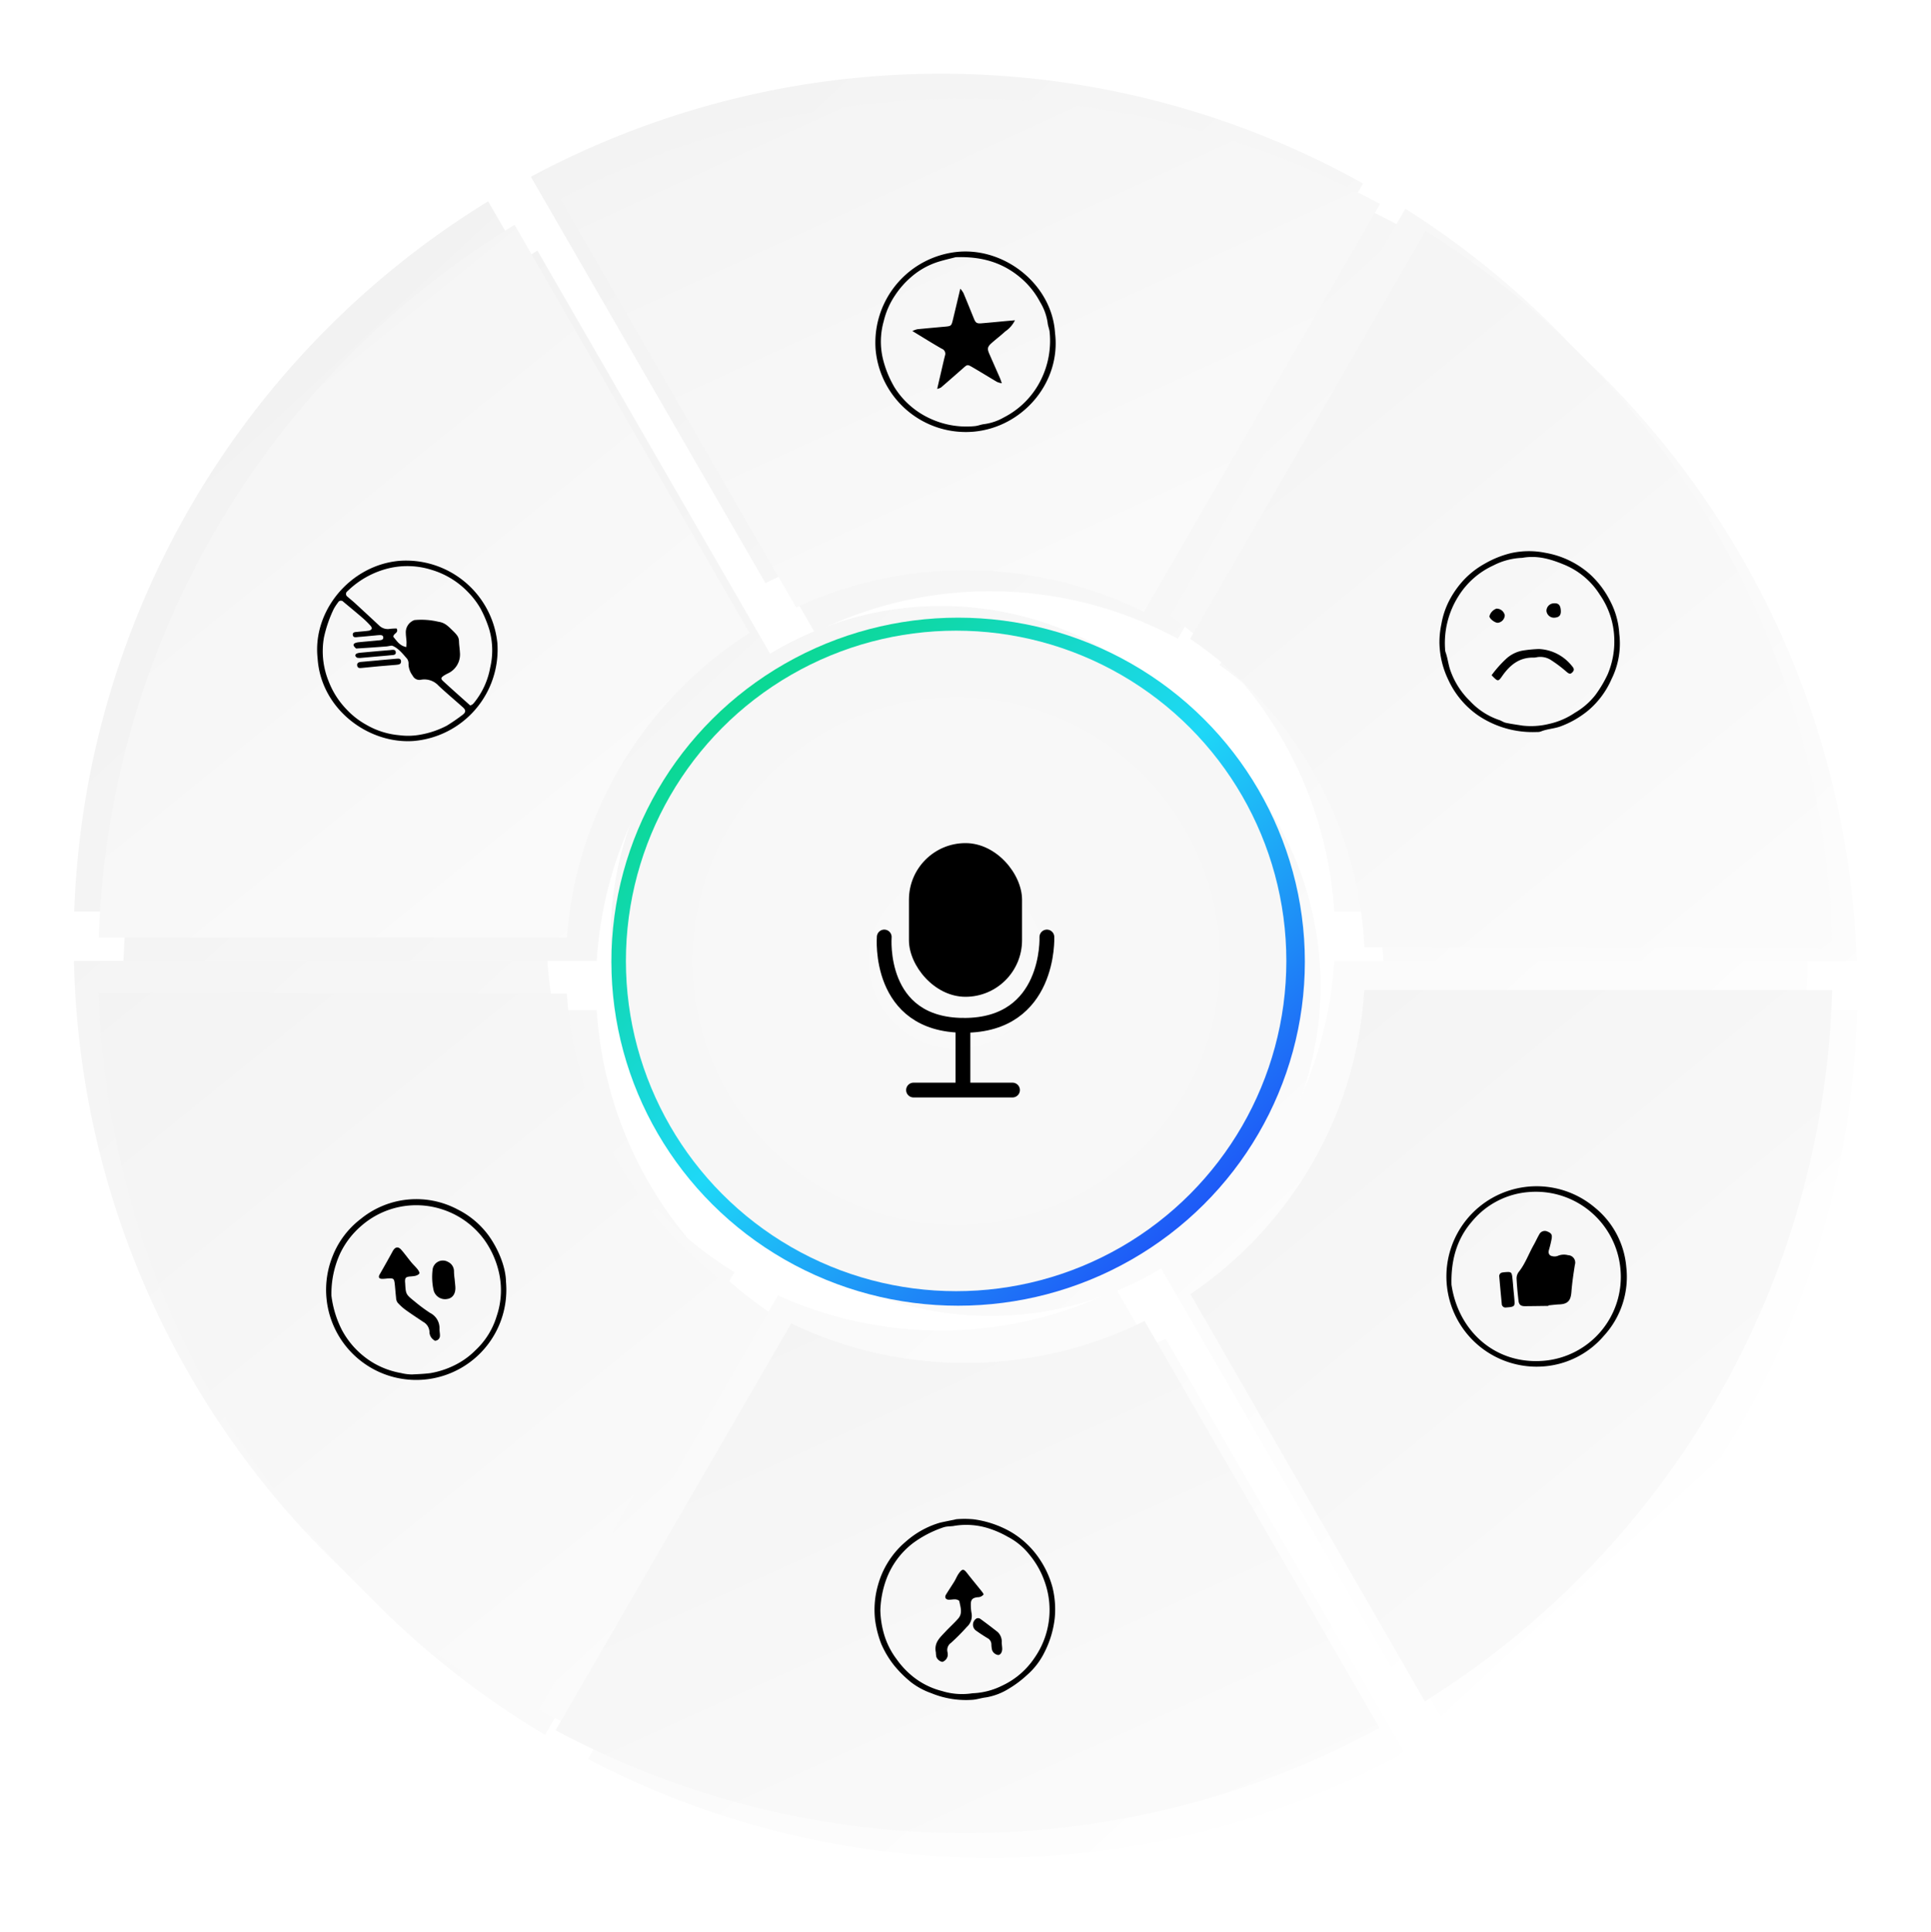<svg xmlns="http://www.w3.org/2000/svg" xmlns:xlink="http://www.w3.org/1999/xlink" width="391.911" height="392" viewBox="0 0 391.911 392">
  <defs>
    <linearGradient id="linear-gradient" x1="0.871" y1="0.866" x2="0.165" y2="0.104" gradientUnits="objectBoundingBox">
      <stop offset="0" stop-color="#fff"/>
      <stop offset="1" stop-color="#f2f2f2"/>
    </linearGradient>
    <filter id="Subtraction_10" x="10" y="10" width="381.911" height="382" filterUnits="userSpaceOnUse">
      <feOffset dx="5" dy="5" input="SourceAlpha"/>
      <feGaussianBlur stdDeviation="5" result="blur"/>
      <feFlood flood-color="#dedede"/>
      <feComposite operator="in" in2="blur"/>
      <feComposite in="SourceGraphic"/>
    </filter>
    <filter id="Subtraction_12" x="0" y="0" width="381.911" height="382" filterUnits="userSpaceOnUse">
      <feOffset dx="-5" dy="-5" input="SourceAlpha"/>
      <feGaussianBlur stdDeviation="5" result="blur-2"/>
      <feFlood flood-color="#fff"/>
      <feComposite operator="in" in2="blur-2"/>
      <feComposite in="SourceGraphic"/>
    </filter>
    <linearGradient id="linear-gradient-3" x1="0.174" y1="0.126" x2="0.863" y2="0.876" gradientUnits="objectBoundingBox">
      <stop offset="0" stop-color="#1e5bf7"/>
      <stop offset="0.1" stop-color="#1e74f7"/>
      <stop offset="0.2" stop-color="#1e8df7"/>
      <stop offset="0.3" stop-color="#1ea6f7"/>
      <stop offset="0.4" stop-color="#1ebff7"/>
      <stop offset="0.5" stop-color="#1ed8f7"/>
      <stop offset="0.6" stop-color="#1ad8e2"/>
      <stop offset="0.7" stop-color="#16d8cd"/>
      <stop offset="0.8" stop-color="#12d8b8"/>
      <stop offset="0.9" stop-color="#0ed8a3"/>
      <stop offset="1" stop-color="#0ad88e"/>
    </linearGradient>
    <radialGradient id="radial-gradient" cx="0.5" cy="0.5" r="0.804" gradientTransform="translate(0.029 -0.027) rotate(3.203)" gradientUnits="objectBoundingBox">
      <stop offset="0" stop-color="#f9f9f9"/>
      <stop offset="1" stop-color="#f6f6f6"/>
    </radialGradient>
    <linearGradient id="linear-gradient-4" x1="-0.819" y1="-0.067" x2="0.673" y2="1.962" gradientUnits="objectBoundingBox">
      <stop offset="0" stop-color="#f0f0f0"/>
      <stop offset="1" stop-color="#fff"/>
    </linearGradient>
    <filter id="Path_295" x="57.995" y="108.16" width="48.727" height="48.773" filterUnits="userSpaceOnUse">
      <feOffset dy="2" input="SourceAlpha"/>
      <feGaussianBlur stdDeviation="1.5" result="blur-3"/>
      <feFlood flood-opacity="0.161"/>
      <feComposite operator="in" in2="blur-3"/>
      <feComposite in="SourceGraphic"/>
    </filter>
    <filter id="Path_296" x="286.072" y="107.05" width="48.686" height="48.886" filterUnits="userSpaceOnUse">
      <feOffset dy="2" input="SourceAlpha"/>
      <feGaussianBlur stdDeviation="1.5" result="blur-4"/>
      <feFlood flood-opacity="0.161"/>
      <feComposite operator="in" in2="blur-4"/>
      <feComposite in="SourceGraphic"/>
    </filter>
    <filter id="Path_304" x="297.774" y="127.835" width="26.168" height="16.061" filterUnits="userSpaceOnUse">
      <feOffset dy="2" input="SourceAlpha"/>
      <feGaussianBlur stdDeviation="1.5" result="blur-5"/>
      <feFlood flood-opacity="0.161"/>
      <feComposite operator="in" in2="blur-5"/>
      <feComposite in="SourceGraphic"/>
    </filter>
    <filter id="Path_305" x="309.242" y="119.088" width="12.156" height="12.16" filterUnits="userSpaceOnUse">
      <feOffset dy="2" input="SourceAlpha"/>
      <feGaussianBlur stdDeviation="1.5" result="blur-6"/>
      <feFlood flood-opacity="0.161"/>
      <feComposite operator="in" in2="blur-6"/>
      <feComposite in="SourceGraphic"/>
    </filter>
    <filter id="Path_306" x="297.645" y="120.099" width="12.369" height="12.149" filterUnits="userSpaceOnUse">
      <feOffset dy="2" input="SourceAlpha"/>
      <feGaussianBlur stdDeviation="1.5" result="blur-7"/>
      <feFlood flood-opacity="0.161"/>
      <feComposite operator="in" in2="blur-7"/>
      <feComposite in="SourceGraphic"/>
    </filter>
    <filter id="Path_297" x="170.566" y="303.287" width="48.789" height="48.9" filterUnits="userSpaceOnUse">
      <feOffset dy="2" input="SourceAlpha"/>
      <feGaussianBlur stdDeviation="1.5" result="blur-8"/>
      <feFlood flood-opacity="0.161"/>
      <feComposite operator="in" in2="blur-8"/>
      <feComposite in="SourceGraphic"/>
    </filter>
    <filter id="Path_307" x="183.098" y="314.856" width="21.301" height="28.122" filterUnits="userSpaceOnUse">
      <feOffset dy="2" input="SourceAlpha"/>
      <feGaussianBlur stdDeviation="1.5" result="blur-9"/>
      <feFlood flood-opacity="0.161"/>
      <feComposite operator="in" in2="blur-9"/>
      <feComposite in="SourceGraphic"/>
    </filter>
    <filter id="Path_308" x="191.992" y="324.634" width="15.157" height="17.29" filterUnits="userSpaceOnUse">
      <feOffset dy="2" input="SourceAlpha"/>
      <feGaussianBlur stdDeviation="1.5" result="blur-10"/>
      <feFlood flood-opacity="0.161"/>
      <feComposite operator="in" in2="blur-10"/>
      <feComposite in="SourceGraphic"/>
    </filter>
    <filter id="Path_298" x="59.344" y="237.958" width="48.723" height="48.85" filterUnits="userSpaceOnUse">
      <feOffset dy="2" input="SourceAlpha"/>
      <feGaussianBlur stdDeviation="1.5" result="blur-11"/>
      <feFlood flood-opacity="0.161"/>
      <feComposite operator="in" in2="blur-11"/>
      <feComposite in="SourceGraphic"/>
    </filter>
    <filter id="Path_309" x="71.134" y="248.665" width="21.998" height="29.492" filterUnits="userSpaceOnUse">
      <feOffset dy="2" input="SourceAlpha"/>
      <feGaussianBlur stdDeviation="1.5" result="blur-12"/>
      <feFlood flood-opacity="0.161"/>
      <feComposite operator="in" in2="blur-12"/>
      <feComposite in="SourceGraphic"/>
    </filter>
    <filter id="Path_310" x="82.121" y="251.77" width="14.252" height="17.255" filterUnits="userSpaceOnUse">
      <feOffset dy="2" input="SourceAlpha"/>
      <feGaussianBlur stdDeviation="1.5" result="blur-13"/>
      <feFlood flood-opacity="0.161"/>
      <feComposite operator="in" in2="blur-13"/>
      <feComposite in="SourceGraphic"/>
    </filter>
    <filter id="Path_299" x="286.927" y="236.104" width="48.816" height="48.726" filterUnits="userSpaceOnUse">
      <feOffset dy="2" input="SourceAlpha"/>
      <feGaussianBlur stdDeviation="1.5" result="blur-14"/>
      <feFlood flood-opacity="0.161"/>
      <feComposite operator="in" in2="blur-14"/>
      <feComposite in="SourceGraphic"/>
    </filter>
    <filter id="Path_311" x="301.984" y="246.233" width="22.462" height="25.236" filterUnits="userSpaceOnUse">
      <feOffset dy="2" input="SourceAlpha"/>
      <feGaussianBlur stdDeviation="1.5" result="blur-15"/>
      <feFlood flood-opacity="0.161"/>
      <feComposite operator="in" in2="blur-15"/>
      <feComposite in="SourceGraphic"/>
    </filter>
    <filter id="Path_312" x="299.235" y="254.95" width="12.262" height="16.369" filterUnits="userSpaceOnUse">
      <feOffset dy="2" input="SourceAlpha"/>
      <feGaussianBlur stdDeviation="1.5" result="blur-16"/>
      <feFlood flood-opacity="0.161"/>
      <feComposite operator="in" in2="blur-16"/>
      <feComposite in="SourceGraphic"/>
    </filter>
    <filter id="Path_300" x="171.608" y="45.765" width="48.678" height="48.737" filterUnits="userSpaceOnUse">
      <feOffset dy="2" input="SourceAlpha"/>
      <feGaussianBlur stdDeviation="1.5" result="blur-17"/>
      <feFlood flood-opacity="0.161"/>
      <feComposite operator="in" in2="blur-17"/>
      <feComposite in="SourceGraphic"/>
    </filter>
    <filter id="Path_313" x="180.01" y="53.936" width="31.614" height="30.654" filterUnits="userSpaceOnUse">
      <feOffset dy="2" input="SourceAlpha"/>
      <feGaussianBlur stdDeviation="1.5" result="blur-18"/>
      <feFlood flood-opacity="0.161"/>
      <feComposite operator="in" in2="blur-18"/>
      <feComposite in="SourceGraphic"/>
    </filter>
  </defs>
  <g id="Edit_MessagePad_light_" data-name="Edit MessagePad (light)" transform="translate(20 20)">
    <g id="shadow" transform="translate(-19.044 -246)">
      <g transform="matrix(1, 0, 0, 1, -0.96, 226)" filter="url(#Subtraction_10)">
        <path id="Subtraction_10-2" data-name="Subtraction 10" d="M195,352a175.267,175.267,0,0,1-81.609-20.024l48.556-84.1a79.566,79.566,0,0,0,15.885,5.279,80.693,80.693,0,0,0,35.744-.321,79.582,79.582,0,0,0,17.025-6.17l48.49,83.987A175.192,175.192,0,0,1,195,352Zm-90.331-24.917h0A175.645,175.645,0,0,1,19.044,180h96.11a80.122,80.122,0,0,0,37.96,63.174L104.67,327.082Zm183.063-1.466h0l-48.475-83.962a80.395,80.395,0,0,0,24.791-26.227A79.543,79.543,0,0,0,274.846,180h96.109a176.188,176.188,0,0,1-83.223,145.618Zm-92.711-83.574A66.711,66.711,0,0,1,157.549,230.6a67.221,67.221,0,0,1-24.282-29.488,66.935,66.935,0,0,1,6.179-63.56,67.215,67.215,0,0,1,29.488-24.282,66.934,66.934,0,0,1,63.56,6.179,67.214,67.214,0,0,1,24.282,29.488,66.934,66.934,0,0,1-6.179,63.56,67.21,67.21,0,0,1-29.488,24.283A66.6,66.6,0,0,1,195.021,242.043ZM370.9,170H274.846a80.07,80.07,0,0,0-33.269-60.049l47.69-82.6A175.634,175.634,0,0,1,370.9,170Zm-255.745,0H19.1A176.228,176.228,0,0,1,103.119,25.858l47.625,82.489A79.811,79.811,0,0,0,115.154,170ZM233.1,104.637h0a80.005,80.005,0,0,0-73.7-1.3L111.79,20.874a175.922,175.922,0,0,1,168.889,1.352Z" transform="translate(0.96 20)" fill="url(#linear-gradient)"/>
      </g>
      <g transform="matrix(1, 0, 0, 1, -0.96, 226)" filter="url(#Subtraction_12)">
        <path id="Subtraction_12-2" data-name="Subtraction 12" d="M195,352a175.267,175.267,0,0,1-81.609-20.024l48.556-84.1a79.566,79.566,0,0,0,15.885,5.279,80.693,80.693,0,0,0,35.744-.321,79.582,79.582,0,0,0,17.025-6.17l48.49,83.987A175.192,175.192,0,0,1,195,352Zm-90.331-24.917h0A175.645,175.645,0,0,1,19.044,180h96.11a80.122,80.122,0,0,0,37.96,63.174L104.67,327.082Zm183.063-1.466h0l-48.475-83.962a80.395,80.395,0,0,0,24.791-26.227A79.543,79.543,0,0,0,274.846,180h96.109a176.188,176.188,0,0,1-83.223,145.618Zm-92.711-83.574A66.711,66.711,0,0,1,157.549,230.6a67.221,67.221,0,0,1-24.282-29.488,66.935,66.935,0,0,1,6.179-63.56,67.215,67.215,0,0,1,29.488-24.282,66.934,66.934,0,0,1,63.56,6.179,67.214,67.214,0,0,1,24.282,29.488,66.934,66.934,0,0,1-6.179,63.56,67.21,67.21,0,0,1-29.488,24.283A66.6,66.6,0,0,1,195.021,242.043ZM370.9,170H274.846a80.07,80.07,0,0,0-33.269-60.049l47.69-82.6A175.634,175.634,0,0,1,370.9,170Zm-255.745,0H19.1A176.228,176.228,0,0,1,103.119,25.858l47.625,82.489A79.811,79.811,0,0,0,115.154,170ZM233.1,104.637h0a80.005,80.005,0,0,0-73.7-1.3L111.79,20.874a175.922,175.922,0,0,1,168.889,1.352Z" transform="translate(0.96 20)" fill="url(#linear-gradient)"/>
      </g>
    </g>
    <g id="center" transform="translate(-19.044 -246)">
      <ellipse id="Ellipse_101" data-name="Ellipse 101" cx="70.372" cy="69.814" rx="70.372" ry="69.814" transform="translate(263.874 490.973) rotate(180)" fill="url(#linear-gradient-3)"/>
      <circle id="Ellipse_38" data-name="Ellipse 38" cx="67.021" cy="67.021" r="67.021" transform="translate(126.076 353.983)" fill="url(#radial-gradient)"/>
    </g>
    <g id="buttons" transform="translate(-19.044 -246)">
      <path id="Path_385" data-name="Path 385" d="M601.641,394.486,553.829,477.3a81.09,81.09,0,0,1,24.865,26.711A79.522,79.522,0,0,1,589.205,539.9l94.968.127A175.871,175.871,0,0,0,601.641,394.486Z" transform="translate(-313.243 -121.657)" fill="url(#linear-gradient-4)"/>
      <path id="Path_386" data-name="Path 386" d="M426.008,388.013l47.868,82.908a81.136,81.136,0,0,1,16.478-5.592,82.37,82.37,0,0,1,36.763.242,81.138,81.138,0,0,1,17.31,6.25h0l47.939-82.779a176.218,176.218,0,0,0-166.36-1.03Z" transform="translate(-313.243 -121.657)" fill="url(#linear-gradient-4)"/>
      <path id="Path_387" data-name="Path 387" d="M589.16,548.573a79.543,79.543,0,0,1-10.649,35.353,81.106,81.106,0,0,1-24.618,26.354l47.574,82.658a175.881,175.881,0,0,0,82.68-144.365Z" transform="translate(-313.243 -121.657)" fill="url(#linear-gradient-4)"/>
      <path id="Path_388" data-name="Path 388" d="M427.35,537.93h0a79.481,79.481,0,0,1,11.417-35.652,81.154,81.154,0,0,1,25.646-26.166l-47.678-82.835A175.907,175.907,0,0,0,332.321,537.93Z" transform="translate(-313.243 -121.657)" fill="url(#linear-gradient-4)"/>
      <path id="Path_389" data-name="Path 389" d="M449.714,599.5a80.867,80.867,0,0,1-11.2-14.574,79.489,79.489,0,0,1-11.194-35.636l-95.007-.127a175.9,175.9,0,0,0,83.941,144.574l47.66-82.549A81.361,81.361,0,0,1,449.714,599.5Z" transform="translate(-313.243 -121.657)" fill="url(#linear-gradient-4)"/>
      <path id="Path_390" data-name="Path 390" d="M592.269,698.325l-47.69-82.6A81.1,81.1,0,0,1,527.2,622.03a82.419,82.419,0,0,1-37.4.134,81.075,81.075,0,0,1-16.926-5.94L425.055,698.8a176.241,176.241,0,0,0,167.213-.472Z" transform="translate(-313.243 -121.657)" fill="url(#linear-gradient-4)"/>
    </g>
    <g id="Group_498" data-name="Group 498" transform="matrix(0.819, -0.574, 0.574, 0.819, 27.457, 104.386)">
      <g transform="matrix(0.82, 0.57, -0.57, 0.82, 32.47, -129.11)" filter="url(#Path_295)">
        <path id="Path_295-2" data-name="Path 295" d="M.006,18.208C-.18,8.481,8.387-.048,18.374,0A18.649,18.649,0,0,1,36.666,18.494,18.637,18.637,0,0,1,17.847,36.712C8.635,36.494-.272,28.5.006,18.208Zm11.561-1.441c-.972,0-1.944.008-2.916,0-.427-.005-.934.1-1.109-.468-.109-.351.307-.577,1.12-.585,1.369-.013,2.739,0,4.108-.008.4,0,.9.007.911-.516s-.491-.523-.889-.538c-.265-.01-.53,0-.8,0-1.1,0-2.209.014-3.313-.006-.455-.008-1.13.134-1.115-.563.012-.584.637-.477,1.06-.486.751-.018,1.5.016,2.252-.03a.853.853,0,0,0,.638-.351c.072-.157-.09-.48-.233-.664A19.606,19.606,0,0,0,9.92,10.936C8.722,9.7,7.5,8.483,6.28,7.267a.667.667,0,0,0-1.126.041,9.849,9.849,0,0,0-.983,1.238,25.919,25.919,0,0,0-2.5,5.58,16.157,16.157,0,0,0,.151,8.964,16.823,16.823,0,0,0,3.053,5.931,16.14,16.14,0,0,0,3.729,3.518,16.165,16.165,0,0,0,6.51,2.744,13.8,13.8,0,0,0,4.464.259,18.382,18.382,0,0,0,5.327-1.313,37.963,37.963,0,0,0,3.42-1.918c.737-.479.735-.9.164-1.512-1.5-1.612-3.056-3.177-4.522-4.821A3.884,3.884,0,0,0,20.5,24.457a1.513,1.513,0,0,1-1.577-.978,4.066,4.066,0,0,1-.631-2.374,1.72,1.72,0,0,0-.178-1.142c-1.262-1.736-2.425-3.668-5.094-3.209A8.707,8.707,0,0,1,11.567,16.766Zm18.46,13.819a3.879,3.879,0,0,0,.5-.208,2.221,2.221,0,0,0,.3-.262,15.742,15.742,0,0,0,3.936-6.846,15.273,15.273,0,0,0,.5-7.808A24.652,24.652,0,0,0,33.915,11.2,16.323,16.323,0,0,0,31.7,7.634a16.97,16.97,0,0,0-6.978-5.211,16.368,16.368,0,0,0-8.9-1.079A18.052,18.052,0,0,0,7.289,5.18.671.671,0,0,0,7.2,6.3c.452.484.936.938,1.381,1.429q2.262,2.492,4.5,5a2.5,2.5,0,0,0,2.126.858,12.878,12.878,0,0,1,1.344.05c.395,1-.827.914-.813,1.649.617.848,1.091,1.915,2.438,2.286.053-.438.117-.77.129-1.1.021-.573-.024-1.151.02-1.722a2.62,2.62,0,0,1,1.984-2.485,14.97,14.97,0,0,1,4.787.771c1.333.318,1.872,1.033,2.83,2.15s1.045,1.512,1,2.318c-.038.7.012,1.414-.013,2.119a4.234,4.234,0,0,1-2.839,4.055,7.872,7.872,0,0,0-.845.376c-.638.354-.717.564-.221,1.114C26.663,27,28.355,28.787,30.027,30.585Z" transform="translate(62.49 113.86) rotate(-5)"/>
      </g>
      <path id="Path_301" data-name="Path 301" d="M4.589,0Q6.377,0,8.163,0c.433,0,.82.062.779.63-.035.487-.361.611-.948.6q-3.55-.04-7.1.015C.433,1.257.074,1.22.008.73-.06.221.309.02.751.014,2.03,0,3.31.008,4.589.008Z" transform="translate(14.709 22.517) rotate(30)"/>
      <path id="Path_302" data-name="Path 302" d="M4.018,1.064c-.923,0-1.845.006-2.768,0a2.9,2.9,0,0,1-.906-.1A.7.7,0,0,1,0,.487C-.02.383.164.164.3.117A2.365,2.365,0,0,1,1.069.008C3.09,0,5.111-.005,7.132.009c.451,0,1.124-.133,1.106.564-.015.577-.633.48-1.056.485C6.127,1.072,5.073,1.063,4.018,1.064Z" transform="translate(15.471 20.806) rotate(30)"/>
      <path id="Path_303" data-name="Path 303" d="M7.879.911a12.42,12.42,0,0,1-1.362.145Q3.43,1.024.343.939C.231.936.125.714,0,.576A1.4,1.4,0,0,1,1.3,0c1.757,0,3.513,0,5.269,0A1.24,1.24,0,0,1,7.879.911Z" transform="translate(16.397 19.201) rotate(30)"/>
    </g>
    <g id="Group_497" data-name="Group 497" transform="matrix(0.819, -0.574, 0.574, 0.819, 255.486, 103.305)">
      <g transform="matrix(0.82, 0.57, -0.57, 0.82, -154.94, -259.02)" filter="url(#Path_296)">
        <path id="Path_296-2" data-name="Path 296" d="M36.6,18.483a16.24,16.24,0,0,1-2.41,9.014,17.505,17.505,0,0,1-5.323,5.928,19.377,19.377,0,0,1-5.838,2.68c-1.382.371-2.8.262-4.139.684a2.21,2.21,0,0,1-.792.02,19.785,19.785,0,0,1-11.6-4.46,17.933,17.933,0,0,1-5.323-7.667,18.129,18.129,0,0,1-1.141-7.64,17.74,17.74,0,0,1,.758-3.868A16.409,16.409,0,0,1,2.937,8.391,19.155,19.155,0,0,1,6.3,4.54,17.434,17.434,0,0,1,10.643,1.8a20.227,20.227,0,0,1,5.5-1.658,16.819,16.819,0,0,1,7.024.575,18.359,18.359,0,0,1,8.586,5.135,18.929,18.929,0,0,1,3.647,5.9A16.227,16.227,0,0,1,36.6,18.483ZM18.369,1.3a13.874,13.874,0,0,0-5.974,1A16.412,16.412,0,0,0,4.724,7.91a17.8,17.8,0,0,0-3.658,10.4,2.163,2.163,0,0,0,.037.658c.353,1.315.32,2.681.7,4.012a16.138,16.138,0,0,0,3.362,6.354,14.351,14.351,0,0,0,5.44,4.307c.486.188.9.579,1.391.734,1.085.34,2.2.591,3.3.873a15.235,15.235,0,0,0,5.392.152,15.193,15.193,0,0,0,5.479-1.783A14.572,14.572,0,0,0,30.64,30.4a24.744,24.744,0,0,0,2.854-3.934,17.088,17.088,0,0,0,2.016-7.3A16.369,16.369,0,0,0,33.393,10.2a15.525,15.525,0,0,0-6.539-6.677C24.212,2.123,21.522,1.014,18.369,1.3Z" transform="translate(290.57 112.74) rotate(-5)"/>
      </g>
      <g transform="matrix(0.82, 0.57, -0.57, 0.82, -154.94, -259.02)" filter="url(#Path_304)">
        <path id="Path_304-2" data-name="Path 304" d="M0,4.487A23.43,23.43,0,0,1,3.167,1.5,6.664,6.664,0,0,1,6.916.065a26.579,26.579,0,0,1,3.113-.01,9.046,9.046,0,0,1,5.83,3.272,10.249,10.249,0,0,1,.622.849c.379.534.348.865-.111,1.242-.437.358-.664.241-1.184-.281a25.782,25.782,0,0,0-2.811-2.56,3.985,3.985,0,0,0-2.968-.888,2.719,2.719,0,0,1-.66,0c-2.838-.3-4.871,1.1-6.592,3.132C1.211,5.936,1.176,5.946,0,4.487Z" transform="translate(302.27 131.79) rotate(-5)"/>
      </g>
      <g transform="matrix(0.82, 0.57, -0.57, 0.82, -154.94, -259.02)" filter="url(#Path_305)">
        <path id="Path_305-2" data-name="Path 305" d="M2.912,1.458c0,1.017-.372,1.44-1.284,1.459A1.528,1.528,0,0,1,0,1.393,1.547,1.547,0,0,1,1.628,0C2.539.019,2.912.442,2.912,1.458Z" transform="translate(313.74 121.84) rotate(-5)"/>
      </g>
      <g transform="matrix(0.82, 0.57, -0.57, 0.82, -154.94, -259.02)" filter="url(#Path_306)">
        <path id="Path_306-2" data-name="Path 306" d="M3.128,1.492A1.6,1.6,0,0,1,1.639,2.887C1.065,2.921-.021,1.948,0,1.418A2.263,2.263,0,0,1,1.56,0,1.7,1.7,0,0,1,3.128,1.492Z" transform="translate(302.14 122.87) rotate(-5)"/>
      </g>
    </g>
    <g id="Group_501" data-name="Group 501" transform="matrix(0.819, -0.574, 0.574, 0.819, 139.977, 299.552)">
      <g id="Group_495" data-name="Group 495" transform="translate(0 0)">
        <g transform="matrix(0.82, 0.57, -0.57, 0.82, 52.24, -353.52)" filter="url(#Path_297)">
          <path id="Path_297-2" data-name="Path 297" d="M0,18.868a18.276,18.276,0,0,1,1.3-7.163A17.715,17.715,0,0,1,7.76,3.528,18.16,18.16,0,0,1,14.708.444c.472-.09.953-.135,1.431-.192.608-.072,1.218-.134,1.828-.2A2.09,2.09,0,0,1,18.359,0a20.627,20.627,0,0,1,3.4.328,20.776,20.776,0,0,1,7.214,3.158,17.93,17.93,0,0,1,5.589,6.4,18.986,18.986,0,0,1,1.943,5.694,18.658,18.658,0,0,1-.121,6.263A20.078,20.078,0,0,1,33.7,28.52a14.778,14.778,0,0,1-4.011,4.344,21.823,21.823,0,0,1-3.926,2.412,12.714,12.714,0,0,1-4.792,1.33c-.918.021-1.836.256-2.75.233a18.5,18.5,0,0,1-8.213-2.106A14.772,14.772,0,0,1,6.177,32.2,23.4,23.4,0,0,1,3.04,28.48,19.437,19.437,0,0,1,.807,23.854,21.138,21.138,0,0,1,0,18.868ZM18.366,35.517a14.667,14.667,0,0,0,6.086-.976,16.079,16.079,0,0,0,7.1-5.033,17.018,17.018,0,0,0,3.5-15.118,17.578,17.578,0,0,0-2.606-5.851,13.586,13.586,0,0,0-4.1-4.059A19.82,19.82,0,0,0,24.787,2.5a14.962,14.962,0,0,0-6.954-1.2c-.477.063-.971,0-1.456.016a3.949,3.949,0,0,0-.914.109A22.526,22.526,0,0,0,9.152,4a16.416,16.416,0,0,0-6.26,7.141A20.056,20.056,0,0,0,1.238,17.06a18.623,18.623,0,0,0,.3,4.818,15.645,15.645,0,0,0,2.109,5.371,17.316,17.316,0,0,0,2.906,3.738A15.575,15.575,0,0,0,12.221,34.5,13.743,13.743,0,0,0,18.366,35.517Z" transform="translate(175.07 308.99) rotate(-5)"/>
        </g>
        <g transform="matrix(0.82, 0.57, -0.57, 0.82, 52.24, -353.52)" filter="url(#Path_307)">
          <path id="Path_307-2" data-name="Path 307" d="M.027,16.234c-.237-2.029,1.108-2.943,2.239-3.965.945-.852,1.976-1.61,2.9-2.482,1.05-.992.665-2.3.557-3.5-.015-.171-.449-.389-.715-.435-.473-.081-.974,0-1.449-.071-.6-.094-.781-.58-.414-1.074.629-.845,1.3-1.659,1.929-2.5C5.463,1.681,5.751,1.076,6.182.6c.777-.863,1.037-.784,1.662.2C8.692,2.13,9.6,3.429,10.463,4.751c.134.2.344.577.275.655a1.792,1.792,0,0,1-.759.4,1.988,1.988,0,0,1-.526.016c-1.048.048-1.4.372-1.478,1.429a9.605,9.605,0,0,0,0,1.719,3,3,0,0,1-1.2,2.655A44.881,44.881,0,0,1,3.24,14.586a1.733,1.733,0,0,0-.858,1.754,2.656,2.656,0,0,1-.032.791,1.619,1.619,0,0,1-1.172,1.123A1.6,1.6,0,0,1,.038,17.1,4.887,4.887,0,0,1,.027,16.234Z" transform="translate(187.6 318.29) rotate(-5)"/>
        </g>
        <g transform="matrix(0.82, 0.57, -0.57, 0.82, 52.24, -353.52)" filter="url(#Path_308)">
          <path id="Path_308-2" data-name="Path 308" d="M5.48,5.45c0,.51.014.818,0,1.125-.039.717-.423,1.247-.9,1.266A1.545,1.545,0,0,1,3.406,6.736a5.438,5.438,0,0,1-.039-1.183,1.45,1.45,0,0,0-.68-1.332c-.773-.57-1.531-1.166-2.249-1.8A1.474,1.474,0,0,1,.864.031a.83.83,0,0,1,.71.138c1.12.981,2.219,1.988,3.3,3.008A2.7,2.7,0,0,1,5.48,5.45Z" transform="translate(196.49 327.61) rotate(-5)"/>
        </g>
      </g>
    </g>
    <g id="Group_499" data-name="Group 499" transform="matrix(0.819, -0.574, 0.574, 0.819, 28.773, 234.206)">
      <g transform="matrix(0.82, 0.57, -0.57, 0.82, 105.85, -236.21)" filter="url(#Path_298)">
        <path id="Path_298-2" data-name="Path 298" d="M36.625,18.483a18.313,18.313,0,1,1-34.649-8.34A17.666,17.666,0,0,1,8.429,3.028a17.876,17.876,0,0,1,19.78-.086,17.455,17.455,0,0,1,5.777,5.867C35.527,11.427,36.875,15.257,36.625,18.483ZM1.044,18.061a20.992,20.992,0,0,0,1.438,6.99A17.176,17.176,0,0,0,8.5,32.566a16.872,16.872,0,0,0,5.207,2.414,9.754,9.754,0,0,0,2.175.486c1.258.049,2.515.121,3.785.071a17.8,17.8,0,0,0,6.174-1.646A15.7,15.7,0,0,0,29.238,31.7a15.6,15.6,0,0,0,4.872-6.472,16.282,16.282,0,0,0,1.25-8.889,18.427,18.427,0,0,0-2.283-6.682,17.075,17.075,0,0,0-8.129-7.082A16.96,16.96,0,0,0,8.438,4.423a17.111,17.111,0,0,0-4.887,5.3A19.628,19.628,0,0,0,1.044,18.061Z" transform="translate(63.84 243.65) rotate(-5)"/>
      </g>
      <g transform="matrix(0.82, 0.57, -0.57, 0.82, 105.85, -236.21)" filter="url(#Path_309)">
        <path id="Path_309-2" data-name="Path 309" d="M10.14,19.573a2.85,2.85,0,0,1-.619-.633,2.06,2.06,0,0,1-.32-1.116,2.427,2.427,0,0,0-1.059-2.275c-1.126-.915-2.269-1.812-3.361-2.766a10.438,10.438,0,0,1-1.495-1.637,1.869,1.869,0,0,1-.2-1.006c-.026-.971.007-1.944-.017-2.916C3.041,6.286,2.9,6.152,1.988,6.107c-.485-.024-.977.022-1.455-.045C-.052,5.981-.144,5.624.2,5.13,1.232,3.653,2.262,2.175,3.262.678c.554-.83,1.184-.925,1.762-.132.646.888,1.2,1.841,1.82,2.749.345.506.768.959,1.1,1.472.174.267.392.686.294.9s-.549.36-.865.418a10.443,10.443,0,0,1-1.19.024c-.776.049-.916.195-.985.943-.008.088,0,.177,0,.265-.082,2.292-.1,2.309,1.552,3.91A32.616,32.616,0,0,0,9.7,13.865a3.441,3.441,0,0,1,1.6,3.356c-.058.48.018.975-.041,1.455A1.02,1.02,0,0,1,10.14,19.573Z" transform="translate(75.63 252.15) rotate(-5)"/>
      </g>
      <g transform="matrix(0.82, 0.57, -0.57, 0.82, 105.85, -236.21)" filter="url(#Path_310)">
        <path id="Path_310-2" data-name="Path 310" d="M4.551,4c0,.528.011,1.056,0,1.584C4.514,6.944,3.809,7.815,2.7,7.881A2.4,2.4,0,0,1,.087,5.851,12.378,12.378,0,0,1,.3,1.531,2.107,2.107,0,0,1,3.557.413,2.088,2.088,0,0,1,4.564,2.421,12.282,12.282,0,0,0,4.551,4Z" transform="translate(86.62 254.67) rotate(-5)"/>
      </g>
    </g>
    <g id="Group_496" data-name="Group 496" transform="matrix(0.819, -0.574, 0.574, 0.819, 256.412, 232.322)">
      <g transform="matrix(0.82, 0.57, -0.57, 0.82, -81.7, -365.23)" filter="url(#Path_299)">
        <path id="Path_299-2" data-name="Path 299" d="M18.259,36.661A18.33,18.33,0,1,1,31.505,5.478a17.441,17.441,0,0,1,5.254,12.6A17.682,17.682,0,0,1,31.01,31.528,17.859,17.859,0,0,1,18.259,36.661Zm17.28-18.307A17.261,17.261,0,0,0,18.507,1.108,16.621,16.621,0,0,0,6.366,6.021c-3.508,3.364-5,7.65-5.309,12.414.509,9.383,7.252,16.928,17.11,17.088A17.1,17.1,0,0,0,35.539,18.353Z" transform="translate(291.43 241.81) rotate(-5)"/>
      </g>
      <g transform="matrix(0.82, 0.57, -0.57, 0.82, -81.7, -365.23)" filter="url(#Path_311)">
        <path id="Path_311-2" data-name="Path 311" d="M5.978,15.232c-1.574-.124-3.149-.241-4.722-.373C.4,14.786.047,14.468.028,13.63c-.033-1.5-.049-3,.019-4.5a2.165,2.165,0,0,1,.544-1.3C2.075,6.29,2.949,4.343,4.148,2.612c.45-.65.834-1.347,1.291-1.992A1.253,1.253,0,0,1,7.167.177c.777.4.943.743.69,1.613C7.65,2.5,7.409,3.207,7.136,3.9s-.06,1.227.656,1.374a1.8,1.8,0,0,0,1.043,0,3.223,3.223,0,0,1,2.065.063,1.5,1.5,0,0,1,1.2,2.071c-.449,1.778-.888,3.566-1.192,5.373-.27,1.6-.789,2.451-2.676,2.353-.748-.039-1.5-.006-2.249-.006Z" transform="translate(306.48 249.8) rotate(-5)"/>
      </g>
      <g transform="matrix(0.82, 0.57, -0.57, 0.82, -81.7, -365.23)" filter="url(#Path_312)">
        <path id="Path_312-2" data-name="Path 312" d="M2.64,3.6c0,.837.021,1.674-.006,2.51s-.189,1-1,1.05c-.263.016-.528,0-.793,0a.75.75,0,0,1-.833-.813Q-.007,3.566.008.792A.723.723,0,0,1,.739.016,6.514,6.514,0,0,1,1.4,0c1.08.015,1.213.136,1.237,1.217C2.655,2.011,2.641,2.8,2.64,3.6Z" transform="translate(303.73 257.68) rotate(-5)"/>
      </g>
    </g>
    <g id="Group_500" data-name="Group 500" transform="matrix(0.819, -0.574, 0.574, 0.819, 141.083, 41.978)">
      <g transform="matrix(0.82, 0.57, -0.57, 0.82, -96.4, -143.16)" filter="url(#Path_300)">
        <path id="Path_300-2" data-name="Path 300" d="M36.612,18.256c.306,10.079-8.245,18.413-18.229,18.429A18.4,18.4,0,0,1,0,18.23,18.545,18.545,0,0,1,18.564,0C28.263.08,36.907,8.519,36.612,18.256ZM17.9,1.049c-.946.158-2.3.331-3.622.615A15.436,15.436,0,0,0,8.642,4.159,18.013,18.013,0,0,0,4.91,7.674a15.965,15.965,0,0,0-2.726,4.933,15.244,15.244,0,0,0-.905,7.5,21.39,21.39,0,0,0,1.842,6.138,16.722,16.722,0,0,0,6.394,6.837,17.469,17.469,0,0,0,9.162,2.5c.651,0,1.3-.23,1.956-.233a11.032,11.032,0,0,0,4.081-1A17.015,17.015,0,0,0,33,27.265a17.821,17.821,0,0,0,2.539-9.29c.01-.65-.236-1.3-.232-1.955a11.209,11.209,0,0,0-1.134-4.314,16.584,16.584,0,0,0-3.843-5.627C26.965,2.823,22.915,1.327,17.9,1.049Z" transform="translate(176.11 51.46) rotate(-5)"/>
      </g>
      <g transform="matrix(0.82, 0.57, -0.57, 0.82, -96.4, -143.16)" filter="url(#Path_313)">
        <path id="Path_313-2" data-name="Path 313" d="M20.959,7.4a5.793,5.793,0,0,1-2.208,2.1c-.965.76-2.027,1.395-3.008,2.135-.845.637-.936,1.036-.6,2.057.566,1.714,1.15,3.422,1.718,5.135.093.28.15.572.279,1.079a4.582,4.582,0,0,1-.935-.357c-1.606-1.155-3.186-2.349-4.8-3.494-.854-.606-.93-.567-1.731.018-1.635,1.193-3.27,2.386-4.918,3.56a2.739,2.739,0,0,1-.8.213c.4-1.219.755-2.289,1.11-3.358.36-1.085.708-2.175,1.09-3.253A1.085,1.085,0,0,0,5.618,11.8C3.791,10.521,2.014,9.166,0,7.678A5.431,5.431,0,0,1,1.036,7.41C2.892,7.393,4.748,7.4,6.6,7.4c1.383,0,1.391-.01,1.853-1.371C9.118,4.077,9.772,2.123,10.486,0a5.021,5.021,0,0,1,.55.923c.572,1.8,1.11,3.62,1.666,5.43.259.846.5,1.035,1.436,1.043,1.768.015,3.535,0,5.3,0Z" transform="translate(184.51 58.26) rotate(-5)"/>
      </g>
    </g>
    <g id="Group_530" data-name="Group 530" transform="translate(2550.515 289.098)">
      <path id="Path_371" data-name="Path 371" d="M-2514.308-207.8s-1.47,17.887,16.148,17.927S-2481.3-207.8-2481.3-207.8" transform="translate(123.259 88.851)" fill="none" stroke="#000" stroke-linecap="round" stroke-width="3"/>
      <path id="Path_372" data-name="Path 372" d="M-2504.4-156.87h20.09" transform="translate(119.292 68.982)" fill="none" stroke="#000" stroke-linecap="round" stroke-width="3"/>
      <path id="Path_373" data-name="Path 373" d="M-2488.048-178.38v13" transform="translate(112.972 77.374)" fill="none" stroke="#000" stroke-linecap="round" stroke-width="3"/>
      <rect id="Rectangle_244" data-name="Rectangle 244" width="22.953" height="31.186" rx="11.477" transform="translate(-2386.037 -138)"/>
    </g>
  </g>
</svg>
